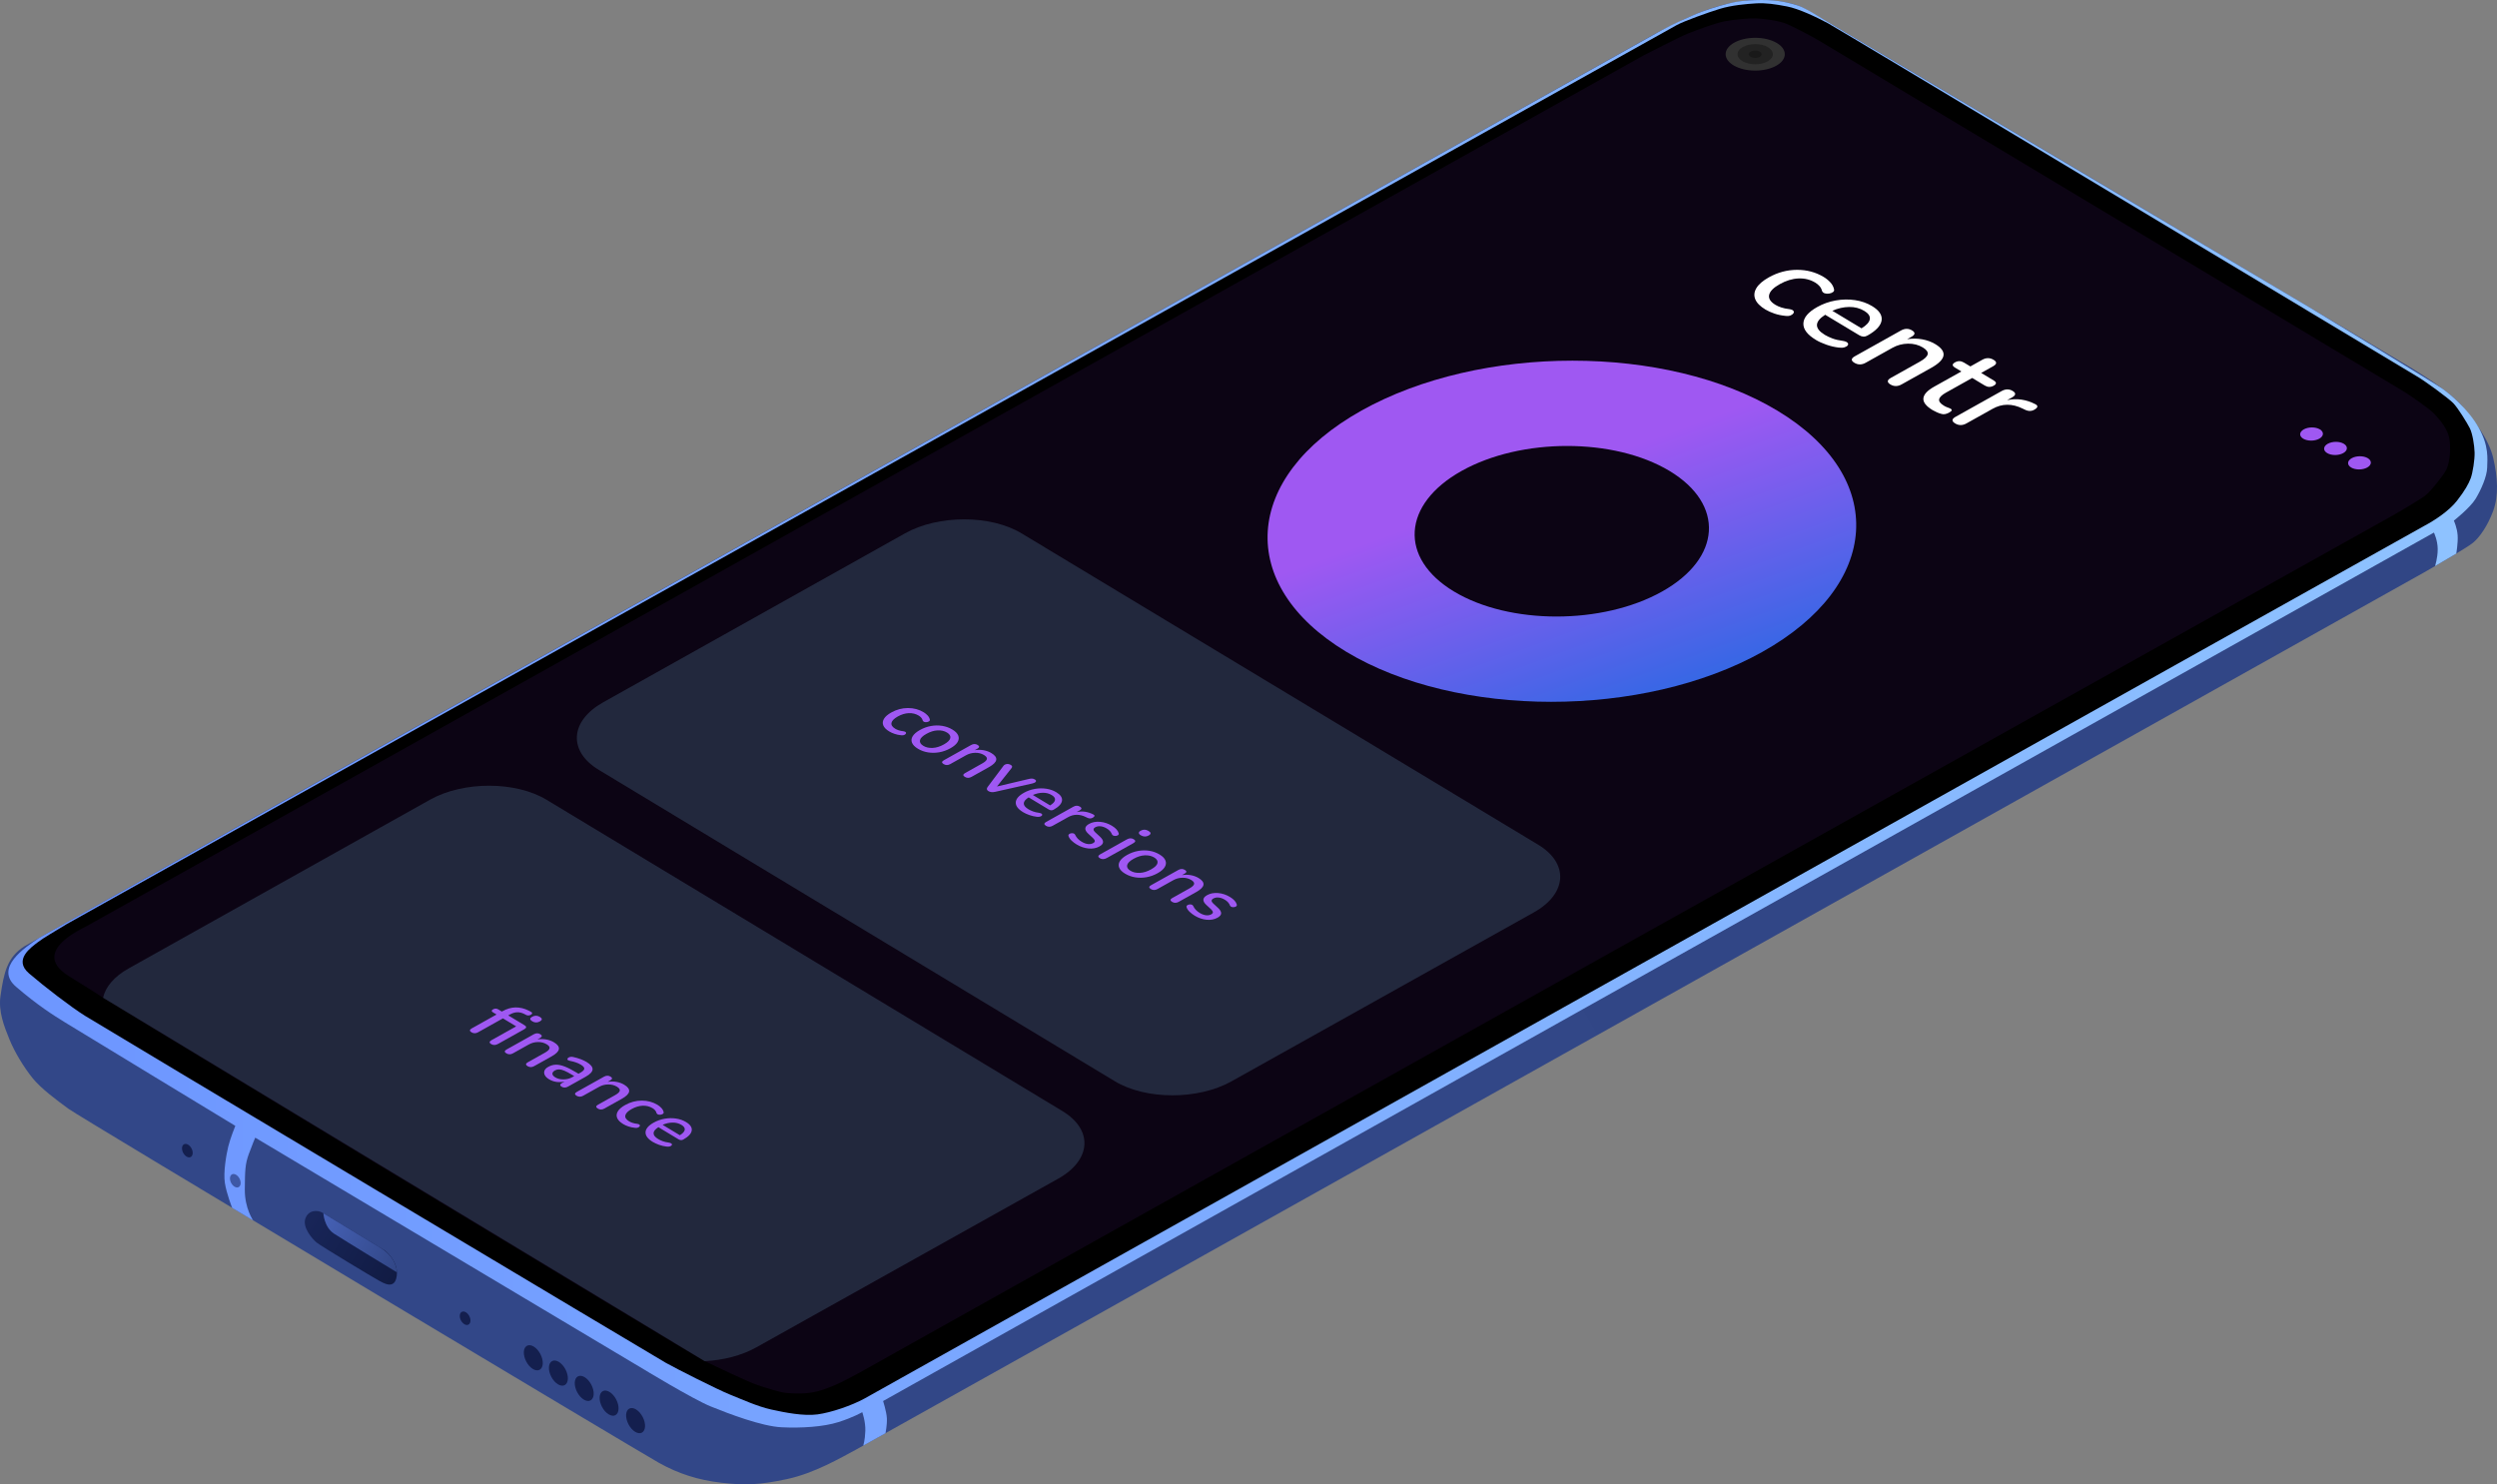 <?xml version="1.0" encoding="UTF-8"?>
<svg id="Layer_2" data-name="Layer 2" xmlns="http://www.w3.org/2000/svg" xmlns:xlink="http://www.w3.org/1999/xlink" viewBox="0 0 1832.87 1089.71">
  <rect x="0" y="0" width="1832.87" height="1089.71" fill="#808080" stroke="none"/>
  <defs>
    <style>
      .cls-1 {
        fill: #fff;
      }

      .cls-2 {
        fill: url(#linear-gradient-5);
      }

      .cls-3 {
        fill: #9f58f2;
      }

      .cls-4 {
        fill: url(#linear-gradient);
      }

      .cls-5 {
        fill: #222;
      }

      .cls-6 {
        fill: #313131;
      }

      .cls-7 {
        fill: url(#linear-gradient-2);
      }

      .cls-8 {
        fill: #0c0414;
      }

      .cls-9 {
        fill: url(#linear-gradient-4);
      }

      .cls-10 {
        fill: url(#linear-gradient-3);
      }

      .cls-11 {
        fill: #191919;
      }

      .cls-12 {
        fill: #141f4e;
      }

      .cls-13 {
        fill: #3e58a6;
      }

      .cls-14 {
        fill: #22283d;
      }
    </style>
    <linearGradient id="linear-gradient" x1="208.04" y1="956.19" x2="1762.92" y2="58.48" gradientTransform="matrix(1, 0, 0, 1, 0, 0)" gradientUnits="userSpaceOnUse">
      <stop offset=".04" stop-color="#324788"/>
      <stop offset="1" stop-color="#314685"/>
    </linearGradient>
    <linearGradient id="linear-gradient-2" x1="6.14" y1="530.65" x2="1825.82" y2="530.65" gradientTransform="matrix(1, 0, 0, 1, 0, 0)" gradientUnits="userSpaceOnUse">
      <stop offset=".04" stop-color="#6e97ff"/>
      <stop offset="1" stop-color="#8fc3ff"/>
    </linearGradient>
    <linearGradient id="linear-gradient-3" x1="1808.36" y1="2397.6" x2="1714.84" y2="2140.67" gradientTransform="translate(-615.13 -1879.13)" gradientUnits="userSpaceOnUse">
      <stop offset="0" stop-color="#3767e5"/>
      <stop offset=".65" stop-color="#9f58f2"/>
    </linearGradient>
    <linearGradient id="linear-gradient-4" x1="223.37" y1="895.58" x2="292.88" y2="935.71" gradientTransform="matrix(1, 0, 0, 1, 0, 0)" gradientUnits="userSpaceOnUse">
      <stop offset=".04" stop-color="#182558"/>
      <stop offset="1" stop-color="#111b43"/>
    </linearGradient>
    <linearGradient id="linear-gradient-5" x1="234.71" y1="895.28" x2="293.99" y2="929.51" gradientTransform="matrix(1, 0, 0, 1, 0, 0)" gradientUnits="userSpaceOnUse">
      <stop offset=".04" stop-color="#4560b4"/>
      <stop offset="1" stop-color="#314685"/>
    </linearGradient>
  </defs>
  <path id="Base" class="cls-4" d="M.38,731.02c2.43-16.57,4.72-28.35,17.77-36.45S1205.25,30.38,1211.33,26.78s29.7-15.75,43.65-20.25,24.08-6.53,36.45-6.53,24.07,1.8,31.95,5.62,430.43,254.7,445.95,264.15,31.73,20.47,38.92,29.47c7.2,9,18.45,22.5,21.83,36.9s4.05,27.9,0,38.93c-4.05,11.02-10.12,19.57-14.85,23.4s-26.55,16.43-36,21.82S638.48,1058.85,627.9,1064.47s-30.15,17.1-50.17,21.37-30.6,4.73-48.15,2.7-31.72-6.75-45.9-14.62c-14.17-7.88-424.8-253.57-433.35-259.87s-20.25-14.85-26.55-22.73-13.05-18.9-16.88-28.35-8.23-20.37-6.53-31.95Z"/>
  <path id="Buffer" class="cls-7" d="M28.83,688.49c-10.9,7.28-33.1,22.13-17.05,35.93,16.05,13.8,27.6,21,35.85,26.1s125.1,76.01,125.1,76.01c0,0-3.71,9.11-5.18,15.19s-3.71,18.9-2.48,26.77,5.35,18.24,5.35,18.24l15.42,9.26s-6.25-8.82-6.14-22.77,.23-18.56,2.93-25.99c2.7-7.43,4.73-12.04,4.73-12.04l283.72,169.2s37.35,22.73,50.62,28.13,37.57,14.62,51.98,15.3,30.6-.23,41.85-3.83,17.4-7.27,17.4-7.27c0,0,2.48,6.9,2.25,13.8s-1.55,10.78-1.55,10.78l16.36-9.13s1.23-6.15,1.01-10.87-2.77-12.75-2.77-12.75L1786.58,390.98s2.77,5.7,2.77,12.22-1.96,12.4-1.96,12.4l15.6-9.2s1.36-7.85,.99-13.4-2.77-10.8-2.77-10.8c0,0,11.92-9.38,15.98-16.05,4.05-6.68,8.32-16.43,8.47-22.88,.15-6.45,1.41-15.81-6.31-29.47-7.72-13.66-21-24.47-26.32-28.3-5.32-3.83-91.58-56.15-98.03-59.99-6.45-3.83-344-203.83-350.97-207.92s-18.69-11.85-24.39-13.54c-5.7-1.69-13.58-4.15-26.74-4.05-13.16,.1-19.36,1.3-25.5,2.94-6.15,1.65-16.75,4.73-24.94,8.42-8.19,3.69-12.33,5.2-22.31,10.63C1210.16,27.44,28.83,688.49,28.83,688.49Z"/>
  <path id="Screen" d="M49.2,678.26c-9.45,5.85-16.99,10.01-21.49,13.5s-18.23,12.71-6.41,22.84,30.6,24.53,40.95,31.05,419.85,251.1,426.6,254.92,37.8,19.57,46.8,23.17,20.25,8.78,30.38,11.03,23.85,4.95,33.98,3.6,25.2-6.52,34.65-11.7S1771.88,390.08,1779.53,386.03s18.15-10.95,24-18.45c5.85-7.5,8.55-12.45,10.05-16.5s3-13.65,2.85-18.9-1.5-13.95-3.6-18-8.55-14.55-12-18.15-20.85-16.35-26.85-19.8S1350.38,21.68,1341.68,17.03s-21.45-10.65-30-12.3-15.6-2.7-22.8-2.25-17.7,1.35-26.55,4.05c-8.85,2.7-26.25,9-31.5,11.85S49.2,678.26,49.2,678.26Z"/>
  <g id="Panel">
    <path id="Background" class="cls-8" d="M75.67,732.46c-8.02-5.48-26.49-16.31-28.51-18.19s-22.46-15.08,15.8-34.02c3.32-1.64,1142.7-639.3,1143.82-639.75s26.1-13.5,32.4-15.98c6.3-2.47,19.95-7.65,26.92-8.92s17.78-2.32,23.03-2.1,17.17,1.65,23.1,4.35,17.17,8.47,22.88,11.92c5.7,3.45,426.45,255.83,430.05,258.08,3.6,2.25,19.05,12.75,22.2,16.5s9.75,10.11,10.8,19.45c1.05,9.35-.75,17.52-2.55,21.16s-11.4,15.79-15.3,18.79-21.3,13.35-30.45,18.3S638.65,1003.2,635.2,1005.3s-18.15,9.9-22.65,11.7-10.95,4.65-18.6,5.55-13.35,.3-17.25,0-16.35-4.2-22.2-6.3-27.9-12.45-37.2-16.95S79.74,735.36,75.67,732.46"/>
    <path id="OthersDot1" class="cls-3" d="M1702.43,322.05c3.38-1.89,3.57-4.95,.43-6.84-3.14-1.89-8.43-1.89-11.81,0-3.38,1.89-3.57,4.95-.43,6.84,3.14,1.89,8.43,1.89,11.81,0Z"/>
    <path id="OthersDot2" class="cls-3" d="M1720.02,332.63c3.38-1.89,3.57-4.95,.43-6.84-3.14-1.89-8.43-1.89-11.81,0s-3.57,4.95-.43,6.84c3.14,1.89,8.43,1.89,11.81,0Z"/>
    <path id="OthersDot3" class="cls-3" d="M1737.61,343.21c3.38-1.89,3.57-4.95,.43-6.84-3.14-1.89-8.43-1.89-11.81,0-3.38,1.89-3.57,4.95-.43,6.84,3.14,1.89,8.43,1.89,11.81,0Z"/>
    <path id="FinanceButton" class="cls-14" d="M555.01,989.23l221.68-123.89c24.5-13.69,25.9-35.93,3.12-49.68l-378.65-228.53c-22.74-13.72-60.99-13.75-85.45-.06l-221.29,123.89c-10.72,6-17,13.64-18.76,21.49l441.64,266.84c13.57-.72,26.97-4.07,37.71-10.07Z"/>
    <path id="ConversionsButton" class="cls-14" d="M818.31,793.78l-378.7-228.53c-22.74-13.72-21.34-35.95,3.12-49.65l221.58-124.05c24.49-13.71,62.79-13.7,85.56,.02l379.15,228.54c22.8,13.74,21.4,36-3.13,49.71l-221.97,124.05c-24.51,13.7-62.84,13.65-85.61-.09Z"/>
    <g id="FinanceText">
      <path class="cls-3" d="M346.08,757.84c-1.57-.95-1.51-1.9,.18-2.85l18.23-10.2-2.59-1.57c-1.27-.76-1.25-1.51,.04-2.23,1.3-.72,2.58-.71,3.84,.06l2.59,1.57,.45-.25c3.22-1.8,6.42-2.73,9.6-2.78,3.18-.05,6.35,.7,9.52,2.27l1.49,.78c.81,.37,1.2,.76,1.18,1.17-.03,.41-.28,.77-.76,1.07-.49,.31-1.05,.5-1.69,.57-.65,.07-1.23-.01-1.76-.25l-1.35-.7c-1.86-.97-3.67-1.42-5.42-1.36-1.75,.06-3.56,.62-5.42,1.66l-1.15,.64,12.04,7.27c1.57,.95,1.47,1.93-.33,2.93l-19.18,10.73c-1.83,1.02-3.53,1.06-5.1,.11s-1.4-1.91,.42-2.93l17.99-10.06-9.73-5.87-18.23,10.2c-1.69,.95-3.31,.96-4.86,.02Zm44.54-8.11c-1.88-1.14-1.88-2.24,.01-3.29s3.78-1.02,5.67,.12,1.88,2.24-.02,3.3-3.78,1.02-5.66-.12Z"/>
      <path class="cls-3" d="M371.64,773.28c-1.54-.93-1.47-1.87,.23-2.82l19.93-11.15c1.69-.95,3.3-.97,4.81-.05s1.42,1.84-.27,2.79l-1.84,1.03c2.23-.35,4.4-.33,6.51,.05,2.11,.38,3.99,1.08,5.66,2.09,5.34,3.23,4.76,6.66-1.75,10.3l-12.81,7.16c-1.69,.95-3.31,.95-4.86,.02s-1.52-1.9,.18-2.85l12.51-7c2.09-1.17,3.24-2.25,3.45-3.25,.21-1-.49-1.98-2.1-2.95-1.88-1.14-4.03-1.69-6.43-1.65-2.41,.03-4.66,.64-6.75,1.81l-11.56,6.47c-1.69,.95-3.33,.95-4.9,0Z"/>
      <path class="cls-3" d="M403.13,792.41c-1.58-.95-2.65-1.99-3.22-3.1-.57-1.12-.65-2.21-.25-3.28,.4-1.07,1.32-2,2.75-2.8,1.79-1,3.63-1.54,5.51-1.6,1.88-.06,4.03,.37,6.46,1.29,2.43,.92,5.31,2.39,8.64,4.41l1.58,.95,1.3-.72c1.89-1.06,2.88-2.04,2.97-2.96,.09-.91-.72-1.88-2.41-2.91-.99-.6-2.15-1.14-3.48-1.64-1.33-.49-2.88-.91-4.66-1.25-.98-.21-1.56-.5-1.75-.88-.19-.38-.1-.76,.24-1.13,.34-.37,.87-.65,1.59-.84,.72-.19,1.5-.18,2.35,.03,2.02,.45,3.86,.99,5.5,1.61,1.64,.63,3.05,1.29,4.23,2,3.09,1.86,4.58,3.69,4.49,5.46-.1,1.78-1.82,3.61-5.18,5.48l-12.81,7.16c-1.69,.95-3.27,.98-4.72,.11s-1.38-1.82,.32-2.76l1.84-1.03c-1.95,.44-3.91,.54-5.88,.27-1.97-.26-3.77-.89-5.41-1.88Zm4.51-1.45c1.67,1.01,3.69,1.49,6.06,1.46,2.37-.03,4.52-.59,6.45-1.67l1.35-.75-1.53-.92c-2.25-1.36-4.14-2.36-5.65-3.01-1.51-.64-2.82-.98-3.9-1-1.09-.02-2.11,.24-3.08,.78-1.26,.71-1.88,1.52-1.86,2.44,.02,.92,.74,1.81,2.16,2.67Z"/>
      <path class="cls-3" d="M423.19,804.41c-1.54-.93-1.47-1.87,.23-2.82l19.93-11.15c1.69-.95,3.3-.96,4.81-.05s1.42,1.84-.27,2.79l-1.84,1.03c2.23-.35,4.4-.34,6.51,.05,2.11,.38,4,1.08,5.66,2.09,5.34,3.23,4.76,6.66-1.75,10.3l-12.81,7.16c-1.69,.95-3.31,.96-4.86,.02s-1.52-1.9,.18-2.85l12.51-7c2.09-1.17,3.24-2.25,3.45-3.25,.21-1-.49-1.98-2.1-2.95-1.88-1.14-4.03-1.69-6.44-1.65-2.41,.03-4.66,.64-6.75,1.81l-11.56,6.47c-1.69,.95-3.33,.95-4.9,0Z"/>
      <path class="cls-3" d="M457.42,825.2c-2.32-1.4-3.79-2.9-4.43-4.5-.64-1.6-.46-3.22,.52-4.84,.98-1.63,2.77-3.17,5.36-4.62,3.85-2.16,7.91-3.24,12.18-3.25,4.26-.01,8.13,1.02,11.59,3.11,1.08,.65,2.04,1.44,2.88,2.35,.84,.91,1.37,1.9,1.59,2.96,.16,.48,.02,.89-.41,1.23-.44,.33-1,.56-1.68,.67-.68,.11-1.31,.08-1.89-.1-.58-.18-.99-.53-1.21-1.05-.18-.76-.53-1.45-1.05-2.05-.52-.61-1.14-1.12-1.85-1.55-2.19-1.32-4.62-1.93-7.29-1.82-2.67,.11-5.37,.93-8.09,2.45-2.73,1.52-4.26,3.08-4.62,4.66-.36,1.58,.56,3.03,2.76,4.36,.71,.43,1.56,.81,2.55,1.13,.99,.33,2.15,.57,3.49,.72,.89,.15,1.46,.4,1.71,.74,.25,.34,.25,.7,0,1.08-.25,.37-.67,.68-1.26,.92-.59,.24-1.3,.31-2.13,.19-1.75-.17-3.37-.51-4.86-1.02s-2.78-1.1-3.86-1.75Z"/>
      <path class="cls-3" d="M479.24,838.38c-3.71-2.24-5.5-4.63-5.39-7.17,.11-2.54,2.11-4.9,6-7.07,2.49-1.39,5.16-2.34,8.02-2.84,2.85-.5,5.64-.54,8.38-.13s5.18,1.27,7.34,2.58c3.12,1.88,4.5,3.97,4.15,6.25-.35,2.28-2.41,4.47-6.16,6.57-1.13,.63-2.31,.57-3.55-.17l-14.73-8.9c-4.71,3.03-4.75,5.94-.12,8.74,.93,.56,2.02,1.08,3.29,1.55,1.27,.48,2.71,.82,4.34,1.02,1.05,.17,1.75,.43,2.12,.78,.36,.35,.43,.72,.2,1.1-.23,.38-.69,.68-1.38,.91-.69,.22-1.52,.27-2.51,.14-1.82-.21-3.62-.63-5.4-1.26-1.79-.64-3.31-1.34-4.58-2.1Zm20.99-12.54c-1.95-1.18-4.14-1.75-6.58-1.71-2.44,.03-4.86,.58-7.27,1.64l12.65,7.64c2.17-1.32,3.36-2.64,3.59-3.95,.23-1.31-.57-2.52-2.39-3.62Z"/>
    </g>
    <g id="ConversionsText">
      <path class="cls-3" d="M652.78,537.02c-2.32-1.4-3.8-2.9-4.43-4.5-.64-1.6-.46-3.22,.52-4.85,.98-1.63,2.77-3.17,5.37-4.62,3.86-2.16,7.92-3.25,12.19-3.26,4.27-.02,8.13,1.02,11.6,3.11,1.08,.65,2.04,1.44,2.88,2.35,.84,.91,1.37,1.9,1.59,2.96,.16,.48,.02,.89-.41,1.23-.44,.33-1,.56-1.68,.67-.68,.11-1.31,.08-1.9-.1-.58-.18-.99-.53-1.21-1.05-.18-.76-.53-1.45-1.05-2.05s-1.14-1.12-1.85-1.55c-2.2-1.32-4.63-1.93-7.3-1.82-2.67,.11-5.37,.93-8.09,2.45-2.73,1.53-4.27,3.08-4.62,4.66-.36,1.58,.56,3.04,2.76,4.36,.71,.43,1.56,.81,2.55,1.13,.99,.33,2.15,.57,3.49,.71,.89,.15,1.46,.4,1.71,.74,.25,.35,.25,.7,0,1.08-.25,.37-.67,.68-1.26,.92-.59,.24-1.3,.31-2.13,.19-1.75-.17-3.38-.51-4.87-1.02-1.49-.51-2.78-1.1-3.86-1.75Z"/>
      <path class="cls-3" d="M673.83,549.71c-2.29-1.38-3.75-2.86-4.39-4.44-.64-1.58-.48-3.18,.49-4.78,.97-1.6,2.75-3.13,5.34-4.58,2.59-1.45,5.29-2.43,8.08-2.93,2.79-.5,5.54-.54,8.24-.11,2.7,.43,5.19,1.33,7.48,2.71,2.23,1.34,3.66,2.81,4.3,4.39,.64,1.58,.48,3.18-.47,4.79-.95,1.61-2.72,3.14-5.32,4.59-2.59,1.45-5.29,2.42-8.1,2.92-2.81,.49-5.56,.52-8.26,.09-2.7-.43-5.16-1.32-7.39-2.66Zm3.89-2.18c1.92,1.16,4.21,1.67,6.88,1.54,2.67-.13,5.42-.98,8.25-2.57,2.83-1.58,4.39-3.14,4.7-4.68,.3-1.54-.5-2.88-2.42-4.04s-4.25-1.7-6.9-1.58c-2.66,.12-5.4,.97-8.22,2.55-2.83,1.58-4.4,3.14-4.72,4.69-.32,1.55,.49,2.91,2.44,4.08Z"/>
      <path class="cls-3" d="M692.62,560.93c-1.55-.93-1.47-1.87,.23-2.82l19.95-11.16c1.7-.95,3.3-.97,4.82-.05,1.51,.91,1.42,1.84-.27,2.79l-1.85,1.03c2.24-.35,4.41-.34,6.52,.05,2.11,.38,4,1.08,5.67,2.09,5.35,3.23,4.76,6.66-1.76,10.31l-12.82,7.17c-1.7,.95-3.32,.96-4.86,.02-1.58-.95-1.52-1.9,.18-2.85l12.52-7.01c2.1-1.17,3.25-2.26,3.45-3.25,.21-1-.49-1.98-2.1-2.95-1.89-1.14-4.03-1.69-6.44-1.65-2.41,.04-4.66,.64-6.76,1.81l-11.57,6.48c-1.7,.95-3.33,.95-4.91,0Z"/>
      <path class="cls-3" d="M725.54,580.79c-1.3-.78-1.51-1.78-.63-2.99l11.61-15.5c.53-.73,1.31-1.18,2.35-1.37,1.04-.19,2.08,.04,3.13,.67,.56,.34,.86,.69,.92,1.08,.06,.38-.14,.86-.6,1.44l-10.51,13.27,23.36-5.52c1.01-.24,1.84-.34,2.5-.29,.65,.05,1.31,.27,1.96,.66,.83,.5,1.06,1.04,.67,1.62-.39,.58-1.19,1-2.39,1.28l-27.25,6.13c-2.08,.48-3.79,.32-5.12-.48Z"/>
      <path class="cls-3" d="M751,596.26c-3.71-2.24-5.51-4.63-5.4-7.17,.11-2.54,2.11-4.9,6-7.08,2.49-1.4,5.17-2.34,8.03-2.84,2.86-.5,5.65-.55,8.39-.13,2.73,.41,5.18,1.27,7.35,2.58,3.12,1.88,4.51,3.97,4.16,6.25-.35,2.28-2.41,4.47-6.17,6.58-1.13,.63-2.32,.58-3.55-.17l-14.75-8.9c-4.72,3.03-4.76,5.95-.12,8.75,.93,.56,2.03,1.08,3.3,1.55,1.27,.48,2.72,.82,4.34,1.02,1.05,.17,1.75,.43,2.12,.78,.36,.35,.43,.72,.2,1.1-.23,.38-.69,.68-1.38,.91-.69,.22-1.53,.27-2.51,.14-1.82-.21-3.62-.63-5.41-1.26-1.79-.63-3.32-1.33-4.59-2.1Zm21.01-12.56c-1.95-1.18-4.14-1.74-6.58-1.71-2.44,.04-4.87,.58-7.28,1.64l12.66,7.64c2.17-1.32,3.37-2.64,3.59-3.95,.23-1.31-.57-2.52-2.4-3.62Z"/>
      <path class="cls-3" d="M767.75,606.24c-1.58-.95-1.52-1.9,.18-2.85l19.96-11.16c1.7-.95,3.3-.97,4.82-.05s1.43,1.85-.27,2.79l-2.15,1.2c2.12-.46,4.2-.54,6.25-.23,2.05,.31,4.04,.97,5.97,1.97,1.24,.63,1.2,1.38-.14,2.24-1.34,.89-2.8,.94-4.39,.14l-.98-.48c-4.55-2.24-8.88-2.2-13.01,.1l-11.33,6.34c-1.7,.95-3.33,.95-4.91,0Z"/>
      <path class="cls-3" d="M790.28,619.95c-1.36-.82-2.6-1.76-3.72-2.83-1.12-1.06-1.87-2.17-2.25-3.33-.19-.5-.1-.93,.27-1.29,.37-.35,.87-.6,1.49-.73,.62-.13,1.23-.12,1.83,.03,.6,.15,1.01,.47,1.24,.95,.51,1.12,1.17,2.1,1.98,2.94,.81,.84,1.76,1.58,2.84,2.24,1.64,.99,3.19,1.56,4.66,1.71,1.47,.15,2.73-.07,3.8-.67,.86-.48,1.26-1.03,1.19-1.63-.07-.61-.54-1.32-1.38-2.14l-3.46-3.19c-3.03-2.83-2.82-5.22,.64-7.15,2.3-1.28,4.97-1.79,8.04-1.53,3.06,.26,5.97,1.22,8.73,2.88,2.78,1.68,4.45,3.53,5,5.56,.16,.48,.05,.89-.34,1.22-.39,.33-.9,.54-1.53,.64-.63,.1-1.24,.07-1.82-.09-.58-.16-1-.49-1.26-.99-.33-.89-.82-1.7-1.46-2.42-.65-.72-1.4-1.34-2.27-1.86-1.61-.97-3.15-1.53-4.64-1.67-1.48-.14-2.77,.1-3.87,.71-1.66,.93-1.71,2.14-.13,3.63l3.46,3.19c1.58,1.45,2.37,2.78,2.37,3.98,0,1.2-.88,2.3-2.64,3.28-2.33,1.3-5,1.81-8.02,1.52-3.02-.29-5.93-1.29-8.74-2.98Z"/>
      <path class="cls-3" d="M837.37,613.2c-.93-.56-1.4-1.13-1.41-1.72-.01-.59,.43-1.13,1.33-1.63,1.9-1.06,3.82-1,5.77,.17,1.95,1.18,1.97,2.29,.08,3.35s-3.82,1-5.77-.17Zm-30.09,16.83c-1.55-.93-1.4-1.91,.43-2.93l19.46-10.88c1.8-1,3.47-1.04,5.01-.11,1.58,.95,1.47,1.93-.33,2.93l-19.46,10.88c-1.83,1.02-3.53,1.06-5.11,.11Z"/>
      <path class="cls-3" d="M825.91,641.44c-2.29-1.38-3.75-2.86-4.39-4.45-.64-1.58-.48-3.18,.49-4.78,.97-1.6,2.75-3.13,5.34-4.58s5.29-2.43,8.08-2.93c2.79-.5,5.54-.54,8.24-.11,2.7,.43,5.2,1.34,7.49,2.72s3.66,2.81,4.3,4.39c.64,1.58,.48,3.18-.47,4.79-.95,1.61-2.73,3.14-5.32,4.59-2.6,1.45-5.3,2.42-8.1,2.91-2.81,.49-5.56,.52-8.26,.09-2.7-.43-5.17-1.32-7.39-2.66Zm3.89-2.18c1.92,1.16,4.21,1.67,6.89,1.54,2.67-.13,5.42-.98,8.25-2.57,2.83-1.58,4.39-3.14,4.7-4.68,.3-1.54-.5-2.88-2.42-4.04-1.95-1.18-4.25-1.7-6.91-1.58-2.66,.12-5.4,.97-8.23,2.55-2.83,1.58-4.4,3.15-4.73,4.69-.32,1.55,.49,2.91,2.44,4.08Z"/>
      <path class="cls-3" d="M844.71,652.66c-1.55-.93-1.47-1.87,.23-2.82l19.97-11.16c1.7-.95,3.3-.97,4.82-.05,1.52,.91,1.43,1.85-.27,2.79l-1.85,1.03c2.24-.35,4.41-.34,6.52,.05,2.11,.38,4,1.08,5.67,2.09,5.35,3.23,4.77,6.67-1.76,10.31l-12.83,7.17c-1.7,.95-3.32,.96-4.87,.02s-1.52-1.9,.18-2.85l12.53-7.01c2.1-1.17,3.25-2.26,3.46-3.25,.21-1-.49-1.98-2.1-2.95-1.89-1.14-4.04-1.69-6.45-1.65-2.41,.04-4.66,.64-6.76,1.81l-11.58,6.48c-1.7,.95-3.33,.95-4.91,0Z"/>
      <path class="cls-3" d="M876.95,672.23c-1.36-.82-2.6-1.76-3.72-2.83-1.12-1.06-1.87-2.17-2.25-3.33-.19-.5-.1-.93,.27-1.29,.37-.35,.87-.6,1.49-.73,.62-.13,1.23-.12,1.83,.03,.6,.15,1.01,.47,1.24,.95,.51,1.12,1.17,2.1,1.98,2.94,.81,.84,1.76,1.59,2.84,2.24,1.64,.99,3.19,1.56,4.66,1.71,1.47,.15,2.73-.07,3.8-.67,.87-.48,1.26-1.03,1.19-1.63-.07-.61-.54-1.32-1.38-2.14l-3.46-3.19c-3.03-2.83-2.82-5.22,.64-7.15,2.3-1.28,4.98-1.79,8.04-1.53,3.07,.26,5.98,1.22,8.73,2.89,2.78,1.68,4.45,3.53,5,5.57,.16,.48,.05,.89-.34,1.22-.39,.33-.9,.54-1.53,.64-.63,.1-1.24,.07-1.82-.09-.58-.16-1.01-.49-1.26-.99-.33-.89-.82-1.7-1.46-2.42-.65-.72-1.4-1.34-2.27-1.86-1.61-.97-3.16-1.53-4.64-1.67s-2.78,.1-3.87,.71c-1.66,.93-1.71,2.14-.13,3.63l3.46,3.19c1.58,1.45,2.37,2.78,2.37,3.99,0,1.2-.88,2.3-2.64,3.28-2.33,1.3-5,1.81-8.02,1.52-3.02-.29-5.93-1.29-8.75-2.98Z"/>
    </g>
    <g id="Title">
      <path class="cls-1" d="M1295.91,227.25c-3.92-2.36-6.43-4.9-7.51-7.61-1.08-2.71-.79-5.44,.88-8.2,1.67-2.76,4.7-5.36,9.09-7.82,6.53-3.65,13.41-5.5,20.63-5.53,7.23-.03,13.77,1.72,19.63,5.24,1.83,1.1,3.46,2.42,4.88,3.97,1.42,1.54,2.32,3.21,2.7,5.01,.27,.82,.04,1.51-.7,2.08-.74,.57-1.69,.94-2.84,1.13s-2.22,.13-3.21-.17c-.99-.3-1.67-.89-2.05-1.77-.3-1.29-.89-2.45-1.78-3.47-.89-1.02-1.93-1.9-3.14-2.62-3.72-2.24-7.84-3.26-12.35-3.07-4.52,.19-9.09,1.58-13.7,4.16-4.62,2.58-7.23,5.21-7.83,7.89-.6,2.68,.95,5.13,4.67,7.37,1.2,.72,2.64,1.36,4.32,1.91,1.67,.55,3.65,.95,5.91,1.2,1.5,.25,2.47,.67,2.9,1.25,.42,.58,.43,1.19,0,1.82-.42,.63-1.13,1.15-2.13,1.56-1,.41-2.21,.52-3.61,.33-2.97-.28-5.72-.86-8.24-1.72-2.52-.87-4.7-1.85-6.54-2.95Z"/>
      <path class="cls-1" d="M1332.88,249.5c-6.28-3.78-9.33-7.82-9.14-12.12,.19-4.3,3.58-8.29,10.16-11.98,4.22-2.36,8.75-3.97,13.58-4.82,4.83-.85,9.56-.93,14.19-.24,4.63,.69,8.77,2.14,12.44,4.35,5.29,3.18,7.63,6.7,7.04,10.56-.6,3.86-4.08,7.57-10.44,11.13-1.91,1.07-3.92,.98-6.01-.28l-24.97-15.02c-7.98,5.13-8.05,10.06-.2,14.79,1.57,.94,3.43,1.82,5.58,2.62,2.15,.8,4.6,1.38,7.35,1.72,1.77,.28,2.97,.72,3.58,1.32,.61,.6,.72,1.22,.33,1.87-.39,.65-1.17,1.16-2.34,1.54-1.16,.38-2.58,.46-4.25,.24-3.08-.35-6.13-1.06-9.16-2.13-3.03-1.07-5.62-2.25-7.76-3.54Zm35.56-21.26c-3.3-1.98-7.01-2.95-11.14-2.88-4.13,.06-8.24,.99-12.32,2.79l21.43,12.9c3.67-2.24,5.7-4.46,6.08-6.69,.38-2.22-.97-4.26-4.06-6.12Z"/>
      <path class="cls-1" d="M1361.15,266.32c-2.62-1.58-2.49-3.17,.38-4.77l33.79-18.9c2.87-1.61,5.59-1.64,8.16-.09,2.56,1.54,2.41,3.12-.46,4.72l-3.13,1.75c3.79-.6,7.47-.57,11.04,.07,3.57,.65,6.77,1.82,9.6,3.52,9.06,5.45,8.07,11.26-2.97,17.44l-21.71,12.14c-2.87,1.61-5.62,1.62-8.23,.05s-2.57-3.21,.3-4.82l21.2-11.86c3.55-1.98,5.5-3.82,5.85-5.5,.35-1.69-.84-3.35-3.56-4.99-3.19-1.92-6.83-2.85-10.91-2.79-4.08,.06-7.89,1.09-11.44,3.07l-19.6,10.96c-2.87,1.61-5.64,1.61-8.31,0Z"/>
      <path class="cls-1" d="M1418.62,301.1c-4.82-2.9-7.08-5.8-6.79-8.7,.29-2.9,2.94-5.75,7.95-8.55l19.94-11.15-4.71-2.84c-2.2-1.32-2.2-2.6,0-3.83,2.2-1.23,4.39-1.18,6.59,.14l4.71,2.84,8.7-4.87c2.87-1.61,5.64-1.61,8.31,0s2.49,3.17-.38,4.77l-8.7,4.87,9.19,5.53c2.2,1.32,2.2,2.6,0,3.83-2.2,1.23-4.39,1.18-6.59-.14l-9.19-5.53-19.26,10.77c-2.99,1.67-4.65,3.28-4.99,4.84-.34,1.56,.82,3.14,3.49,4.75,.94,.57,1.85,1,2.73,1.3,.88,.3,1.61,.59,2.19,.87,.58,.35,.84,.75,.78,1.2-.06,.46-.68,1.02-1.86,1.68-.9,.5-1.85,.87-2.84,1.09-.99,.22-1.97,.17-2.93-.14-.91-.22-1.99-.61-3.23-1.16-1.24-.55-2.28-1.08-3.12-1.58Z"/>
      <path class="cls-1" d="M1435.12,310.83c-2.67-1.61-2.57-3.21,.3-4.82l33.79-18.9c2.87-1.61,5.59-1.64,8.16-.09s2.41,3.12-.46,4.73l-3.63,2.03c3.58-.79,7.11-.92,10.58-.4,3.47,.52,6.84,1.63,10.1,3.33,2.11,1.07,2.03,2.33-.24,3.78-2.27,1.51-4.75,1.59-7.43,.24l-1.66-.8c-7.7-3.78-15.04-3.72-22.02,.19l-19.18,10.72c-2.87,1.61-5.64,1.61-8.31,0Z"/>
    </g>
    <path id="CentrIcon" class="cls-10" d="M1304.66,301.48c-81.28-48.92-217.97-48.93-305.33-.04-87.33,48.87-92.31,128.13-11.13,177.05,81.2,48.94,217.89,49.01,305.32,.14,87.45-48.89,92.44-128.21,11.14-177.15Zm-237.38,132.78c-40.61-24.46-38.11-64.1,5.57-88.54,43.69-24.44,112.03-24.43,152.66,.03,40.64,24.47,38.14,64.12-5.57,88.56h0c-43.7,24.44-112.05,24.41-152.66-.06Z"/>
  </g>
  <g id="Camera">
    <ellipse id="Outermost" class="cls-6" cx="1288.39" cy="39.79" rx="21.71" ry="12.04"/>
    <ellipse id="Middle" class="cls-5" cx="1288.39" cy="39.79" rx="12.96" ry="7.43"/>
    <ellipse id="Innermost" class="cls-11" cx="1288.39" cy="39.79" rx="4.72" ry="2.69"/>
  </g>
  <ellipse id="SIMSlotHole" class="cls-12" cx="137.56" cy="844.7" rx="3.46" ry="5.28" transform="translate(-376.09 160.15) rotate(-27.63)"/>
  <ellipse id="MicHoleLeft" class="cls-13" cx="172.77" cy="866.79" rx="3.46" ry="5.28" transform="translate(-382.32 179) rotate(-27.63)"/>
  <ellipse id="MicHoleRight" class="cls-12" cx="341.46" cy="967.73" rx="3.46" ry="5.28" transform="translate(-409.9 268.76) rotate(-27.63)"/>
  <path id="USB-CPort" class="cls-9" d="M236.83,890.38l45.61,27.61s10.15,7.58,8.8,18.54-10.15,5.14-13.26,3.52-42.5-25.31-45.61-27.88-10.42-10.96-8.26-17.46,8.95-6.61,12.72-4.33Z"/>
  <ellipse id="SpeakerHoleLM" class="cls-12" cx="391.5" cy="996.74" rx="5.87" ry="9.96" transform="translate(-417.64 295.28) rotate(-27.63)"/>
  <ellipse id="SpeakerHoleL" class="cls-12" cx="409.92" cy="1007.99" rx="5.87" ry="9.96" transform="translate(-420.76 305.11) rotate(-27.63)"/>
  <ellipse id="SpeakerHoleM" class="cls-12" cx="428.89" cy="1019.22" rx="5.87" ry="9.96" transform="translate(-423.81 315.18) rotate(-27.63)"/>
  <ellipse id="SpeakerHoleR" class="cls-12" cx="447.14" cy="1030.05" rx="5.87" ry="9.96" transform="translate(-426.75 324.88) rotate(-27.63)"/>
  <ellipse id="SpeakerHoleRM" class="cls-12" cx="466.58" cy="1042.88" rx="5.87" ry="9.96" transform="translate(-430.48 335.36) rotate(-27.63)"/>
  <path id="USB-CPortHighlight" class="cls-2" d="M237.36,890.7s.51,10.19,7.82,14.97,46.17,28.41,46.17,28.41c0,0,.29-10.53-12.13-18.05l-41.86-25.34Z"/>
</svg>